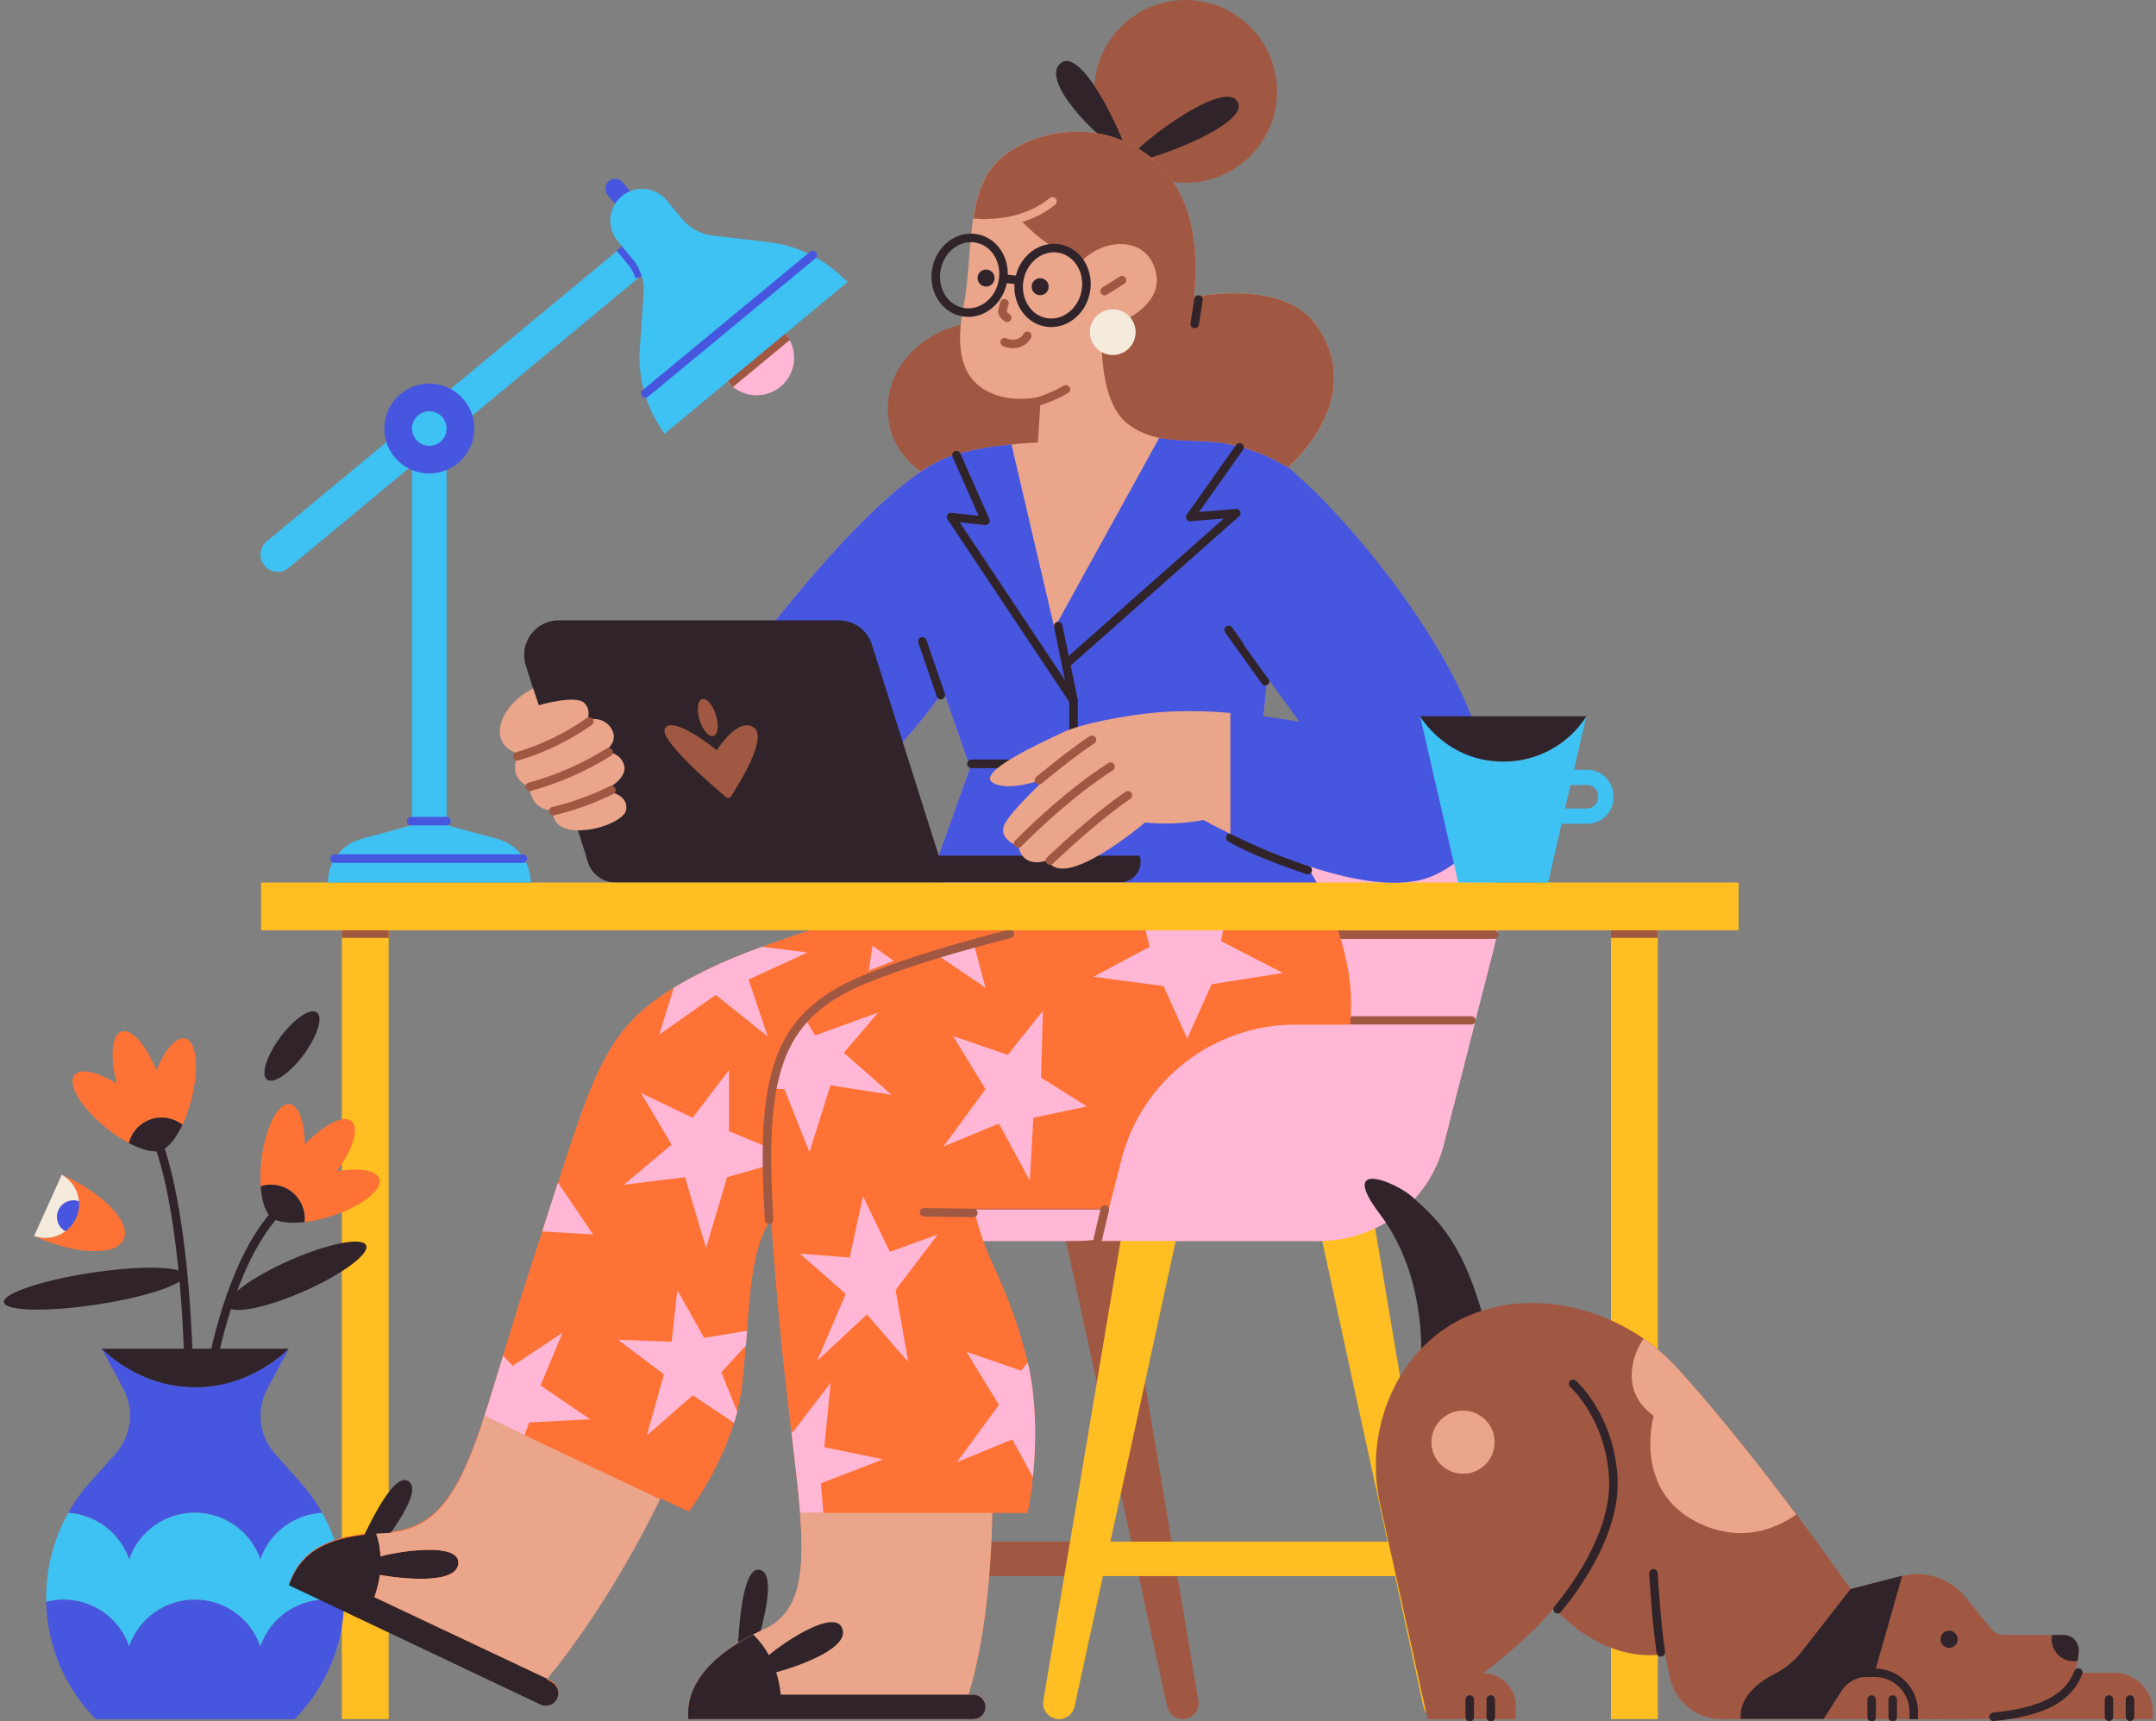 <?xml version="1.0" encoding="UTF-8"?>
<svg width="253px" height="202px" viewBox="0 0 253 202" version="1.1" xmlns="http://www.w3.org/2000/svg" xmlns:xlink="http://www.w3.org/1999/xlink">
    <rect x="0" y="0" width="253" height="202" fill="#808080" stroke="none"/>
    <title>illustration</title>
    <g id="illustration" stroke="none" stroke-width="1" fill="none" fill-rule="evenodd">
        <g id="wfh_1">
            <rect id="Rectangle" fill="#FFBE21" fill-rule="nonzero" x="40.111" y="108.294" width="5.5" height="93.482"></rect>
            <line x1="45.613" y1="109.579" x2="40.111" y2="109.579" id="Path" stroke="#A15842"></line>
            <path d="M15.152,183.018 C16.294,179.743 19.383,177.549 22.852,177.549 C26.32,177.549 29.409,179.743 30.551,183.018 C31.638,179.898 34.501,177.743 37.8,177.561 C37.08,176.277 36.222,175.076 35.243,173.978 L32.282,170.647 C30.396,168.528 30.038,165.455 31.386,162.959 L33.899,158.29 L33.899,158.29 C33.193,159 29.115,162.818 22.925,162.818 C16.736,162.818 12.657,159 11.952,158.29 L11.941,158.29 L14.456,162.959 C15.798,165.461 15.429,168.535 13.533,170.647 L10.575,173.964 C9.593,175.062 8.733,176.264 8.011,177.547 C11.273,177.774 14.084,179.928 15.152,183.018 L15.152,183.018 Z" id="Path" fill="#4756DF" fill-rule="nonzero"></path>
            <path d="M38.25,187.737 C34.781,187.737 31.691,189.933 30.551,193.21 C29.411,189.933 26.321,187.736 22.852,187.736 C19.382,187.736 16.292,189.933 15.152,193.21 C13.756,189.204 9.523,186.937 5.415,187.994 C5.529,193.162 7.611,198.092 11.238,201.776 L34.571,201.776 C38.189,198.1 40.272,193.183 40.393,188.026 C39.695,187.834 38.974,187.737 38.25,187.737 Z" id="Path" fill="#4756DF" fill-rule="nonzero"></path>
            <path d="M22.908,162.827 C29.097,162.827 33.175,159.009 33.881,158.299 L11.934,158.299 C12.64,159.002 16.718,162.827 22.908,162.827 Z" id="Path" fill="#30242A" fill-rule="nonzero"></path>
            <path d="M15.152,193.21 C16.292,189.933 19.382,187.736 22.852,187.736 C26.321,187.736 29.411,189.933 30.551,193.21 C31.96,189.159 36.267,186.892 40.404,188.026 C40.496,184.367 39.598,180.751 37.804,177.561 C34.506,177.743 31.643,179.898 30.555,183.018 C29.413,179.743 26.324,177.549 22.856,177.549 C19.388,177.549 16.299,179.743 15.157,183.018 C14.082,179.936 11.272,177.791 8.015,177.567 C6.229,180.747 5.333,184.349 5.42,187.994 C9.528,186.937 13.761,189.204 15.157,193.21 L15.152,193.21 Z" id="Path" fill="#3EC1F3" fill-rule="nonzero"></path>
            <path d="M24.533,162.187 C24.981,159.446 27.017,148.58 32.136,142.674" id="Path" stroke="#30242A" stroke-linecap="round"></path>
            <path d="M22.171,162.265 C22.137,159.152 21.817,143.868 18.778,134.749" id="Path" stroke="#30242A" stroke-linecap="round"></path>
            <ellipse id="Oval" fill="#30242A" fill-rule="nonzero" transform="translate(34.836, 149.742) rotate(-23.75) translate(-34.836, -149.742) " cx="34.836" cy="149.742" rx="8.879" ry="1.998"></ellipse>
            <ellipse id="Oval" fill="#30242A" fill-rule="nonzero" transform="translate(34.26, 122.767) rotate(-53.51) translate(-34.26, -122.767) " cx="34.26" cy="122.767" rx="4.913" ry="1.713"></ellipse>
            <ellipse id="Oval" fill="#30242A" fill-rule="nonzero" transform="translate(11.052, 151.25) rotate(-8.6) translate(-11.052, -151.25) " cx="11.052" cy="151.25" rx="10.716" ry="1.892"></ellipse>
            <path d="M7.247,137.857 L7.247,137.873 C9.039,138.875 9.769,141.081 8.927,142.954 C8.086,144.827 5.953,145.747 4.013,145.073 L4.013,145.086 C8.918,147.29 13.623,147.458 14.518,145.462 C15.414,143.467 12.154,140.061 7.247,137.857 Z" id="Path" fill="#FF7235" fill-rule="nonzero"></path>
            <path d="M21.747,121.885 C20.704,121.614 19.347,123.193 18.355,125.636 C17.161,122.669 15.43,120.683 14.263,121.068 C13.096,121.453 12.888,124.078 13.697,127.173 C11.444,125.802 9.415,125.341 8.736,126.181 C7.872,127.251 9.538,130.028 12.458,132.386 C13.289,133.063 14.183,133.658 15.128,134.164 C15.455,132.865 16.417,131.819 17.685,131.385 C18.953,130.951 20.354,131.188 21.409,132.014 C21.847,131.072 22.196,130.092 22.453,129.085 C23.396,125.455 23.08,122.23 21.747,121.885 Z" id="Path" fill="#FF7235" fill-rule="nonzero"></path>
            <path d="M44.514,138.37 C44.191,137.34 42.133,137.026 39.536,137.474 C41.421,134.892 42.192,132.373 41.249,131.587 C40.306,130.801 37.966,132.012 35.767,134.334 C35.74,131.696 35.057,129.73 33.986,129.598 C32.622,129.43 31.144,132.314 30.687,136.036 C30.552,137.101 30.519,138.175 30.589,139.246 C31.865,138.834 33.263,139.097 34.303,139.944 C35.343,140.791 35.884,142.107 35.74,143.44 C36.771,143.31 37.788,143.085 38.779,142.768 C42.355,141.655 44.924,139.682 44.514,138.37 Z" id="Path" fill="#FF7235" fill-rule="nonzero"></path>
            <path d="M34.333,139.967 C33.292,139.098 31.879,138.824 30.589,139.239 C30.717,141.01 31.164,142.374 31.839,142.869 C32.468,143.451 33.923,143.646 35.735,143.433 C35.879,142.116 35.352,140.814 34.333,139.967 L34.333,139.967 Z" id="Path" fill="#30242A" fill-rule="nonzero"></path>
            <path d="M17.725,131.372 C16.438,131.796 15.458,132.85 15.128,134.164 C16.695,134.993 18.088,135.329 18.872,135.024 C19.698,134.8 20.632,133.665 21.409,132.014 C20.367,131.196 18.983,130.955 17.725,131.372 L17.725,131.372 Z" id="Path" fill="#30242A" fill-rule="nonzero"></path>
            <path d="M7.684,144.506 C6.811,144.019 6.456,142.945 6.868,142.034 C7.279,141.123 8.32,140.679 9.262,141.013 C9.156,139.697 8.4,138.521 7.247,137.877 L4.006,145.073 C5.25,145.507 6.628,145.295 7.684,144.506 Z" id="Path" fill="#F5EBDD" fill-rule="nonzero"></path>
            <path d="M6.859,142.036 C6.455,142.947 6.812,144.016 7.684,144.499 C8.778,143.686 9.375,142.365 9.262,141.006 C8.315,140.669 7.268,141.117 6.859,142.036 Z" id="Path" fill="#4856DF" fill-rule="nonzero"></path>
            <path d="M154.857,145.651 L97.901,145.651 L98.864,141.83 L123.865,141.83 L133.401,104.538 C136.073,94.089 145.487,86.779 156.272,86.779 L156.272,86.779 C169.102,86.779 178.49,98.873 175.308,111.302 L169.416,134.343 C167.715,140.995 161.723,145.649 154.857,145.651 Z" id="Path" fill="#FFB7D5" fill-rule="nonzero"></path>
            <polygon id="Rectangle" fill="#A15842" fill-rule="nonzero" transform="translate(116.492, 182.965) rotate(-90) translate(-116.492, -182.965) " points="114.469 164.815 118.514 164.815 118.514 201.114 114.469 201.114"></polygon>
            <path d="M140.621,199.604 L131.179,143.404 L101.802,143.404 L92.36,199.604 C92.27,200.145 92.422,200.698 92.777,201.117 C93.132,201.535 93.652,201.776 94.201,201.776 L94.201,201.776 C95.078,201.775 95.837,201.164 96.024,200.307 L108.39,143.404 L124.6,143.404 L136.961,200.307 C137.148,201.164 137.907,201.776 138.784,201.776 L138.784,201.776 C139.332,201.775 139.852,201.533 140.205,201.115 C140.559,200.697 140.711,200.144 140.621,199.604 Z" id="Path" fill="#A15842" fill-rule="nonzero"></path>
            <polygon id="Rectangle" fill="#FFBE21" fill-rule="nonzero" transform="translate(146.563, 182.965) rotate(-90) translate(-146.563, -182.965) " points="144.541 164.815 148.585 164.815 148.585 201.114 144.541 201.114"></polygon>
            <path d="M170.692,199.604 L161.242,143.404 L131.876,143.404 L122.434,199.604 C122.344,200.145 122.496,200.698 122.851,201.117 C123.205,201.535 123.726,201.776 124.275,201.776 L124.275,201.776 C125.152,201.776 125.91,201.164 126.095,200.307 L138.457,143.404 L154.669,143.404 L167.031,200.307 C167.217,201.165 167.977,201.777 168.856,201.776 L168.856,201.776 C169.404,201.775 169.923,201.533 170.277,201.115 C170.63,200.697 170.782,200.144 170.692,199.604 L170.692,199.604 Z" id="Path" fill="#FFBE21" fill-rule="nonzero"></path>
            <path d="M141.022,134.343 L144.623,120.259 L120.757,120.259 C111.129,120.259 102.726,126.784 100.339,136.11 L97.901,145.651 L126.461,145.651 C133.327,145.65 139.32,140.996 141.022,134.343 Z" id="Path" fill="#FFB7D5" fill-rule="nonzero"></path>
            <line x1="99.453" y1="141.456" x2="129.753" y2="141.456" id="Path" stroke="#A15842" stroke-linecap="round" stroke-linejoin="round"></line>
            <line x1="123.972" y1="141.315" x2="129.282" y2="120.555" id="Path" stroke="#A15842" stroke-linecap="round" stroke-linejoin="round"></line>
            <line x1="172.663" y1="119.778" x2="158.33" y2="119.778" id="Path" stroke="#A15842" stroke-linecap="round" stroke-linejoin="round"></line>
            <line x1="175.35" y1="109.7" x2="156.987" y2="109.7" id="Path" stroke="#A15842" stroke-linecap="round" stroke-linejoin="round"></line>
            <path d="M108.46,105.15 C108.46,105.15 90.492,110.043 82.86,113.861 C70.277,120.152 70.319,124.304 62.647,147.547 C55.563,169.028 54.784,179.44 45.013,179.852 C37.554,180.165 35.108,182.606 33.899,185.952 L63.417,199.958 C64.12,200.29 64.959,200.017 65.332,199.335 L65.332,199.335 C65.712,198.637 65.467,197.763 64.779,197.364 L64.159,197.006 C66.902,193.683 72.194,186.601 77.47,175.845 L80.829,177.413 C80.829,177.413 86.255,170.361 87.115,162.361 C88.235,152.031 87.563,145.068 92.282,141.026 L147.305,105.141 L108.46,105.15 Z" id="Path" fill="#FF7235" fill-rule="nonzero"></path>
            <path d="M42.113,181.511 C42.698,180.295 45.945,172.887 47.813,173.783 C50.242,174.947 43.936,182.385 43.936,182.385 L42.113,181.511 Z" id="Path" fill="#30242A" fill-rule="nonzero"></path>
            <path d="M33.897,186.057 L63.415,200.061 C64.125,200.399 64.976,200.117 65.342,199.42 C65.708,198.724 65.459,197.862 64.777,197.47 L64.156,197.111 L64.219,197.035 L43.929,187.457 C44.233,186.615 44.447,185.742 44.565,184.855 C47.602,185.381 53.747,185.947 53.779,183.415 C53.812,181.054 47.1,182.002 44.648,182.669 C44.595,181.762 44.419,180.866 44.124,180.006 C37.359,180.472 35.057,182.846 33.897,186.057 Z" id="Path" fill="#30242A" fill-rule="nonzero"></path>
            <path d="M82.86,113.861 C81.447,114.567 80.195,115.245 79.073,115.926 L77.351,121.442 L83.98,116.773 L90.092,121.646 L87.839,114.965 L94.761,111.794 L89.411,111.122 C87.18,111.918 84.994,112.833 82.86,113.861 L82.86,113.861 Z" id="Path" fill="#FFB7D5" fill-rule="nonzero"></path>
            <polygon id="Path" fill="#FFB7D5" fill-rule="nonzero" points="102.391 110.99 101.943 113.908 104.863 112.786"></polygon>
            <polygon id="Path" fill="#FFB7D5" fill-rule="nonzero" points="85.548 125.587 81.281 131.201 75.217 128.283 78.809 134.346 73.195 139.062 80.381 138.164 82.854 146.475 85.324 138.164 93.184 135.918 85.548 132.774"></polygon>
            <path d="M61.563,168.455 L62.087,166.959 L69.253,166.578 L63.431,162.614 L66.024,156.404 L60.159,160.315 L59.039,159.105 C58.143,162.055 57.351,164.682 56.576,166.99 L56.612,166.99 C56.697,166.737 56.782,166.482 56.867,166.222 L61.563,168.455 Z" id="Path" fill="#FFB7D5" fill-rule="nonzero"></path>
            <path d="M61.563,168.455 L56.86,166.231 C56.775,166.491 56.69,166.746 56.605,166.999 C53.763,175.465 51.174,179.697 45.018,179.957 C44.715,179.957 44.424,179.986 44.138,180.006 C44.433,180.866 44.609,181.762 44.662,182.669 C47.125,181.997 53.826,181.054 53.792,183.415 C53.756,185.947 47.616,185.381 44.579,184.855 C44.458,185.742 44.242,186.615 43.936,187.457 L64.226,197.035 C66.985,193.676 72.232,186.631 77.468,175.964 L61.563,168.455 Z" id="Path" fill="#EAA58B" fill-rule="nonzero"></path>
            <path d="M79.483,151.415 L78.811,157.479 L72.523,157.255 L77.913,161.3 L75.898,168.486 L81.293,163.768 L86.141,167.002 C86.275,166.573 86.399,166.139 86.511,165.7 L84.652,161.071 L87.532,157.916 C87.579,157.329 87.624,156.752 87.666,156.189 L82.636,157.029 L79.483,151.415 Z" id="Path" fill="#FFB7D5" fill-rule="nonzero"></path>
            <path d="M65.475,138.809 C64.909,140.56 64.3,142.462 63.628,144.529 L69.603,144.894 L65.475,138.809 Z" id="Path" fill="#FFB7D5" fill-rule="nonzero"></path>
            <path d="M86.573,193.519 C86.667,192.175 86.961,184.091 89.026,184.237 C91.713,184.425 88.589,193.66 88.589,193.66 L86.573,193.519 Z" id="Path" fill="#30242A" fill-rule="nonzero"></path>
            <path d="M136.31,105.479 C136.31,105.479 113.85,109.644 101.497,114.809 C89.026,120.024 89.146,129.287 91.39,154.447 C93.406,176.972 97.007,187.909 89.599,191.277 C82.804,194.368 80.444,198.242 80.766,201.785 L114.213,201.785 C114.594,201.785 114.959,201.634 115.228,201.365 C115.497,201.095 115.648,200.73 115.648,200.35 L115.648,200.35 C115.648,199.557 115.006,198.914 114.213,198.914 L113.649,198.914 C114.703,195.463 116.233,188.727 116.443,177.579 L120.591,177.579 C120.591,177.579 122.723,167.725 120.367,158.937 C117.904,149.731 115.651,148.159 114.305,141.87 L134.431,141.87 C149.8,141.87 161.304,127.654 157.961,112.654 C156.917,107.967 155.403,105.488 155.403,105.488 L136.31,105.479 Z" id="Path" fill="#FF7235" fill-rule="nonzero"></path>
            <polygon id="Path" fill="#FFB7D5" fill-rule="nonzero" points="122.385 118.625 118.262 123.811 111.841 121.605 115.646 127.833 110.706 134.572 117.218 131.876 120.848 138.567 121.26 131.201 127.549 129.856 122.161 126.485"></polygon>
            <path d="M113.413,158.662 L117.22,164.89 L112.28,171.628 L118.793,168.941 L121.207,173.391 C121.561,169.933 121.735,164.818 120.607,159.907 L119.836,160.877 L113.413,158.662 Z" id="Path" fill="#FFB7D5" fill-rule="nonzero"></path>
            <path d="M96.622,177.57 L96.333,174.098 L103.625,171.286 L96.723,169.855 L97.484,162.279 L93.005,168.139 L92.871,168.083 C93.301,171.7 93.677,174.86 93.887,177.594 L93.887,177.57 L96.622,177.57 Z" id="Path" fill="#FFB7D5" fill-rule="nonzero"></path>
            <path d="M114.213,198.905 L113.649,198.905 C114.703,195.454 116.233,188.718 116.443,177.57 L93.881,177.57 L93.881,177.59 C93.899,177.814 93.914,178.038 93.93,178.262 C93.93,178.282 93.93,178.304 93.93,178.324 C94.398,185.323 93.634,189.416 89.59,191.255 C82.795,194.345 80.435,198.22 80.757,201.763 L114.213,201.763 C115.006,201.763 115.648,201.12 115.648,200.327 C115.648,199.534 115.006,198.892 114.213,198.892 L114.213,198.905 Z" id="Path" fill="#EAA58B" fill-rule="nonzero"></path>
            <polygon id="Path" fill="#FFB7D5" fill-rule="nonzero" points="144.159 106.059 133.842 106.973 134.917 111.12 128.317 114.641 136.538 115.74 139.32 121.901 142.179 115.521 150.542 114.199 143.279 110.46"></polygon>
            <path d="M94.985,135.244 L97.448,127.383 L104.635,128.503 L99.02,123.563 L103.051,118.846 L95.641,121.534 L94.456,119.502 C92.55,121.661 91.399,124.342 90.784,127.789 L92.047,127.829 L94.985,135.244 Z" id="Path" fill="#FFB7D5" fill-rule="nonzero"></path>
            <path d="M114.213,110.585 C112.697,111.006 111.187,111.447 109.714,111.902 L115.651,115.933 L114.213,110.585 Z" id="Path" fill="#FFB7D5" fill-rule="nonzero"></path>
            <polygon id="Path" fill="#FFB7D5" fill-rule="nonzero" points="104.417 146.923 101.273 140.41 99.701 147.597 93.863 147.149 99.251 151.865 95.883 159.726 101.73 154.275 106.576 159.862 105.092 151.415 110.032 144.903"></polygon>
            <path d="M91.086,196.278 C94.055,195.459 99.851,193.349 98.803,191.045 C97.827,188.895 92.161,192.612 90.228,194.267 C89.74,193.372 89.117,192.558 88.381,191.853 C82.518,194.838 80.46,198.453 80.766,201.776 L114.213,201.776 C115.006,201.776 115.648,201.133 115.648,200.341 L115.648,200.341 C115.648,199.548 115.006,198.905 114.213,198.905 L91.617,198.905 C91.533,198.013 91.355,197.133 91.086,196.278 L91.086,196.278 Z" id="Path" fill="#30242A" fill-rule="nonzero"></path>
            <line x1="114.213" y1="142.365" x2="108.431" y2="142.285" id="Path" stroke="#A15842" stroke-linecap="round"></line>
            <path d="M118.513,109.604 C112.522,111.131 106.119,113.006 101.269,115.03 C90.922,119.364 89.245,126.476 90.251,143.156" id="Path" stroke="#A15842" stroke-linecap="round"></path>
            <rect id="Rectangle" fill="#FFBE21" fill-rule="nonzero" x="189.038" y="108.294" width="5.5" height="93.482"></rect>
            <line x1="194.538" y1="109.579" x2="189.038" y2="109.579" id="Path" stroke="#A15842"></line>
            <path d="M114.748,37.999 C111.613,37.551 104.431,40.922 104.193,47.584 C103.956,54.247 109.904,56.388 110.856,56.865 L124.658,54.721 L125.61,39.493 L114.748,37.999 Z" id="Path" fill="#A15842" fill-rule="nonzero"></path>
            <circle id="Oval" fill="#A15842" fill-rule="nonzero" cx="139.131" cy="10.727" r="10.727"></circle>
            <path d="M132.173,18.104 C132.827,18.406 127.32,5.339 124.51,7.377 C121.865,9.301 128.852,16.572 132.173,18.104 Z" id="Path" fill="#30242A" fill-rule="nonzero"></path>
            <path d="M132.478,18.903 C133.078,19.62 147.129,14.704 145.185,11.869 C143.326,9.142 131.878,18.184 132.478,18.903 Z" id="Path" fill="#30242A" fill-rule="nonzero"></path>
            <path d="M151.13,54.842 C151.13,54.842 160.563,46.982 154.49,38.223 C150.624,32.64 140.115,34.864 140.115,34.864 C140.37,31.798 141.203,22.966 134.561,18.113 C127.918,13.26 119.491,15.815 116.421,19.645 C113.351,23.474 114.123,30.629 113.102,35.737 C112.081,40.846 112.762,44.319 115.91,45.954 C118.775,47.441 122.145,46.543 122.145,46.543 L121.787,51.933 C121.787,51.933 115.292,52.177 111.313,53.617 C101.723,57.089 84.876,80.894 84.876,80.894 C74.321,80.446 64.438,79.998 64.438,79.998 L69.605,95.271 C69.605,95.271 82.63,99.538 92.062,97.063 C101.632,94.557 110.704,81.118 110.704,81.118 L113.839,90.101 L108.448,105.147 L155.388,105.147 L147.527,91.222 C148.887,78.874 151.13,54.842 151.13,54.842 Z" id="Path" fill="#EAA58B" fill-rule="nonzero"></path>
            <path d="M136.048,51.373 L123.731,73.708 L118.692,52.157 C116.477,52.381 113.525,52.816 111.335,53.608 C101.723,57.089 84.876,80.894 84.876,80.894 C74.321,80.446 64.438,79.998 64.438,79.998 L69.605,95.271 C69.605,95.271 82.63,99.538 92.062,97.063 C101.632,94.557 110.704,81.118 110.704,81.118 L113.839,90.101 L108.448,105.147 L155.388,105.147 L147.527,91.225 C148.871,78.872 151.11,54.84 151.11,54.84 C149.031,53.574 146.754,52.666 144.374,52.153 C141.693,51.548 138.746,51.909 136.048,51.373 Z" id="Path" fill="#4756DF" fill-rule="nonzero"></path>
            <path d="M72.261,103.578 L111.156,103.578 L102.312,75.647 C101.779,73.958 100.212,72.81 98.44,72.81 L65.569,72.81 C64.274,72.809 63.056,73.426 62.291,74.472 C61.525,75.517 61.305,76.865 61.697,78.099 L69.007,101.197 C69.457,102.615 70.773,103.578 72.261,103.578 Z" id="Path" fill="#30242A" fill-rule="nonzero"></path>
            <path d="M78.057,85.445 C79.089,84.034 83.772,87.76 84.117,88.067 C84.296,87.76 86.735,84.036 88.522,85.445 C90.074,86.667 86.663,92.129 85.756,93.522 C85.679,93.608 85.57,93.657 85.455,93.657 C85.34,93.657 85.23,93.608 85.154,93.522 C83.499,92.129 77.161,86.667 78.057,85.445 Z" id="Path" fill="#A15842" fill-rule="nonzero"></path>
            <ellipse id="Oval" fill="#A15842" fill-rule="nonzero" transform="translate(83.056, 84.223) rotate(-17.3) translate(-83.056, -84.223) " cx="83.056" cy="84.223" rx="1" ry="2.269"></ellipse>
            <path d="M133.741,100.433 C133.969,101.166 133.836,101.964 133.382,102.582 C132.927,103.201 132.206,103.567 131.439,103.569 L72.261,103.569 C70.773,103.569 69.457,102.606 69.007,101.188 L68.765,100.424 L133.741,100.433 Z" id="Path" fill="#30242A" fill-rule="nonzero"></path>
            <rect id="Rectangle" fill="#FFBE21" fill-rule="nonzero" x="30.634" y="103.578" width="173.382" height="5.614"></rect>
            <path d="M169.414,134.343 L173.015,120.259 L152.008,120.259 C142.382,120.26 133.979,126.784 131.593,136.11 L129.152,145.651 L154.85,145.651 C161.717,145.65 167.711,140.996 169.414,134.343 Z" id="Path" fill="#FFB7D5" fill-rule="nonzero"></path>
            <line x1="129.65" y1="141.958" x2="128.819" y2="145.469" id="Path" stroke="#A15842" stroke-linecap="round" stroke-linejoin="round"></line>
            <path d="M62.566,80.807 C59.953,82.112 58.647,84.289 58.647,85.814 C58.647,88.04 60.914,88.459 60.914,88.459 C60.914,88.459 59.223,91.117 62.163,92.365 C62.163,92.365 62.163,95.101 64.902,95.101 C64.902,95.101 64.539,97.235 67.397,97.437 C70.254,97.639 73.195,96.147 73.443,95.182 C73.728,94.042 72.96,93.088 70.886,92.786 C70.886,92.786 73.685,91.478 73.242,89.827 C72.798,88.177 70.906,88.215 70.906,88.215 C70.906,88.215 72.718,87.129 71.75,85.528 C70.783,83.926 68.933,84.482 68.933,84.482 C68.933,84.482 69.417,83.362 68.57,82.509 C67.563,81.501 63.229,82.773 63.229,82.773 L62.566,80.807 Z" id="Path" fill="#EAA58A" fill-rule="nonzero"></path>
            <path d="M64.922,95.206 C67.28,94.641 69.568,93.815 71.744,92.743" id="Path" stroke="#A15842" stroke-linecap="round"></path>
            <path d="M62.156,92.351 C65.426,91.455 68.548,90.087 71.423,88.291" id="Path" stroke="#A15842" stroke-linecap="round"></path>
            <path d="M60.69,88.777 C63.719,87.881 66.582,86.494 69.164,84.672" id="Path" stroke="#A15842" stroke-linecap="round"></path>
            <path d="M154.501,38.223 C150.636,32.64 140.126,34.864 140.126,34.864 C140.381,31.798 141.214,22.966 134.572,18.113 C127.93,13.26 119.502,15.815 116.432,19.645 C115.183,21.212 114.571,23.322 114.215,25.624 C116.253,25.967 119.243,25.266 119.243,25.266 C123.33,29.863 126.991,30.593 126.991,30.593 C129.851,27.734 134.867,27.828 135.683,32.161 C136.529,36.66 129.343,38.682 129.343,38.682 C129.343,38.682 128.671,46.767 132.254,49.687 C133.354,50.559 134.654,51.142 136.036,51.382 C138.724,51.918 141.682,51.557 144.383,52.157 C146.763,52.67 149.04,53.579 151.119,54.845 C151.94,54.122 152.69,53.322 153.359,52.457 C155.715,49.47 158.532,44.046 154.501,38.223 Z" id="Path" fill="#A15842" fill-rule="nonzero"></path>
            <path d="M123.507,23.626 C122.163,24.746 120.595,25.418 118.79,25.866" id="Path" stroke="#EAA58B" stroke-linecap="round"></path>
            <path d="M122.071,47.047 C123.114,46.699 124.12,46.249 125.074,45.703" id="Path" stroke="#A15842" stroke-linecap="round"></path>
            <line x1="129.618" y1="34.165" x2="131.661" y2="32.889" id="Path" stroke="#A15842" stroke-linecap="round"></line>
            <path d="M117.899,40.16 C118.322,40.422 119.915,40.626 120.546,39.41" id="Path" stroke="#A15842" stroke-linecap="round"></path>
            <circle id="Oval" fill="#30242A" fill-rule="nonzero" cx="122.06" cy="33.648" r="1"></circle>
            <circle id="Oval" fill="#30242A" fill-rule="nonzero" cx="115.711" cy="32.634" r="1"></circle>
            <path d="M117.868,35.592 C117.715,36.073 117.583,36.597 117.671,36.772 C117.791,36.993 117.973,37.175 118.195,37.294" id="Path" stroke="#A15842" stroke-linecap="round"></path>
            <circle id="Oval" fill="#F5EBDD" fill-rule="nonzero" cx="130.579" cy="38.987" r="2.683"></circle>
            <ellipse id="Oval" stroke="#30242A" stroke-linecap="round" transform="translate(113.784, 32.308) rotate(-78.99) translate(-113.784, -32.308) " cx="113.784" cy="32.308" rx="4.401" ry="3.962"></ellipse>
            <ellipse id="Oval" stroke="#30242A" stroke-linecap="round" transform="translate(123.514, 33.501) rotate(-78.99) translate(-123.514, -33.501) " cx="123.514" cy="33.501" rx="4.401" ry="3.962"></ellipse>
            <line x1="117.856" y1="32.703" x2="119.404" y2="32.869" id="Path" stroke="#30242A" stroke-linecap="round"></line>
            <line x1="140.639" y1="35.16" x2="140.193" y2="38.026" id="Path" stroke="#30242A" stroke-linecap="round"></line>
            <line x1="108.236" y1="75.28" x2="110.404" y2="81.588" id="Path" stroke="#30242A" stroke-linecap="round" stroke-linejoin="round"></line>
            <line x1="119.688" y1="89.653" x2="113.989" y2="89.653" id="Path" stroke="#30242A" stroke-linecap="round" stroke-linejoin="round"></line>
            <polyline id="Path" stroke="#30242A" stroke-linecap="round" stroke-linejoin="round" points="124.181 73.484 125.977 82.242 125.977 90.327"></polyline>
            <polyline id="Path" stroke="#30242A" stroke-linecap="round" stroke-linejoin="round" points="112.235 53.414 115.646 61.131 111.604 60.683 125.977 82.242"></polyline>
            <polyline id="Path" stroke="#30242A" stroke-linecap="round" stroke-linejoin="round" points="145.467 52.495 139.678 60.683 145.068 60.233 125.303 77.75"></polyline>
            <line x1="148.477" y1="79.949" x2="144.17" y2="73.934" id="Path" stroke="#30242A" stroke-linecap="round" stroke-linejoin="round"></line>
            <path d="M153.46,102.12 C151.115,101.338 146.907,99.829 144.37,98.313" id="Path" stroke="#30242A" stroke-linecap="round" stroke-linejoin="round"></path>
            <circle id="Oval" fill="#FFB7D5" fill-rule="nonzero" cx="88.784" cy="41.99" r="4.405"></circle>
            <path d="M71.474,22.495 L75.42,22.495 C76.058,22.495 76.575,23.013 76.575,23.651 C76.575,24.289 76.058,24.807 75.42,24.807 L71.474,24.807 C70.835,24.807 70.318,24.289 70.318,23.651 C70.318,23.013 70.835,22.495 71.474,22.495 Z" id="Rectangle" fill="#4756DF" fill-rule="nonzero" transform="translate(73.447, 23.651) rotate(50.33) translate(-73.447, -23.651) "></path>
            <path d="M80.231,28.217 L77.651,25.104 L31.279,63.556 C30.437,64.255 30.32,65.504 31.019,66.346 L31.07,66.409 C31.406,66.813 31.888,67.068 32.411,67.117 C32.934,67.165 33.454,67.004 33.859,66.669 L48.357,54.643 L48.357,96.841 L52.404,96.841 L52.404,51.284 L80.231,28.217 Z" id="Path" fill="#3EC1F3" fill-rule="nonzero"></path>
            <path d="M72.758,29.113 L74.05,30.681 C74.5,31.225 74.842,31.849 75.058,32.522" id="Path" stroke="#4756DF"></path>
            <circle id="Oval" fill="#4756DF" fill-rule="nonzero" cx="50.379" cy="50.298" r="5.278"></circle>
            <circle id="Oval" fill="#3EC1F3" fill-rule="nonzero" cx="50.379" cy="50.298" r="2.029"></circle>
            <line x1="92.4" y1="39.489" x2="85.648" y2="45.069" id="Path" stroke="#A15842"></line>
            <path d="M83.653,27.653 C82.233,27.486 80.932,26.779 80.021,25.678 L78.229,23.512 C76.911,21.925 74.555,21.705 72.966,23.022 L72.966,23.022 C72.204,23.654 71.723,24.564 71.631,25.55 C71.539,26.537 71.843,27.52 72.476,28.282 L74.267,30.455 C75.175,31.552 75.627,32.957 75.528,34.378 L75.08,40.926 C74.858,44.13 75.672,47.321 77.4,50.027 L77.974,50.923 L99.457,33.104 L98.687,32.38 C96.348,30.181 93.365,28.79 90.177,28.414 L83.653,27.653 Z" id="Path" fill="#3EC1F3" fill-rule="nonzero"></path>
            <path d="M52.404,96.841 L48.357,96.841 L42.375,98.472 C40.073,99.1 38.476,101.191 38.476,103.578 L62.282,103.578 C62.282,101.191 60.684,99.099 58.381,98.472 L52.404,96.841 Z" id="Path" fill="#3EC1F3" fill-rule="nonzero"></path>
            <line x1="95.381" y1="29.935" x2="75.721" y2="46.185" id="Path" stroke="#4756DF" stroke-linecap="round"></line>
            <line x1="48.258" y1="96.378" x2="52.404" y2="96.378" id="Path" stroke="#4756DF" stroke-linecap="round"></line>
            <line x1="39.262" y1="100.778" x2="61.361" y2="100.778" id="Path" stroke="#4756DF" stroke-linecap="round"></line>
            <path d="M166.63,161.351 C167.078,157.544 166.854,148.999 161.914,142.486 C156.973,135.974 163.705,138.679 165.721,140.471 C168.945,143.337 171.785,146.085 174.255,155.294 L166.63,161.351 Z" id="Path" fill="#30242A" fill-rule="nonzero"></path>
            <path d="M226.283,201.776 L252.648,201.776 L252.648,200.914 C252.647,198.383 250.595,196.332 248.064,196.332 L226.146,196.332 L226.283,201.776 Z" id="Path" fill="#A15842" fill-rule="nonzero"></path>
            <path d="M161.967,176.604 L167.528,201.776 L177.861,201.776 L177.861,200.208 C177.861,198.104 176.158,196.396 174.054,196.39 L174.054,196.39 C174.054,196.39 179.218,192.518 182.362,188.7 C182.362,188.7 187.753,195.268 195.389,194.144 L195.942,196.831 C196.535,199.706 199.064,201.771 202,201.776 L227.044,201.776 C238.152,201.776 243.616,200.081 243.93,193.757 C243.949,193.269 243.769,192.795 243.431,192.443 C243.093,192.091 242.626,191.893 242.138,191.893 L235.146,191.893 C234.562,191.894 234.01,191.629 233.644,191.174 L230.667,187.482 C228.866,185.25 225.929,184.273 223.15,184.98 L217.163,186.51 C217.163,186.51 206.557,171.268 196.95,160.682 C187.768,150.575 170.497,149.484 163.694,162.648 C161.507,166.956 160.896,171.893 161.967,176.604 Z" id="Path" fill="#A15842" fill-rule="nonzero"></path>
            <path d="M224.574,201.776 L224.574,200.914 C224.574,199.698 224.091,198.532 223.231,197.673 C222.371,196.814 221.205,196.331 219.99,196.332 L216.937,196.332" id="Path" stroke="#30242A"></path>
            <path d="M182.779,188.879 C184.346,187.013 189.696,180.145 189.313,173.427 C188.904,166.238 184.597,162.422 184.597,162.422" id="Path" stroke="#30242A" stroke-linecap="round"></path>
            <path d="M194.03,184.653 C194.03,184.653 194.316,189.967 194.892,193.936" id="Path" stroke="#30242A" stroke-linecap="round"></path>
            <line x1="172.47" y1="199.476" x2="172.47" y2="201.552" id="Path" stroke="#30242A" stroke-linecap="round"></line>
            <line x1="174.941" y1="199.476" x2="174.941" y2="201.552" id="Path" stroke="#30242A" stroke-linecap="round"></line>
            <line x1="219.634" y1="199.476" x2="219.634" y2="201.552" id="Path" stroke="#30242A" stroke-linecap="round"></line>
            <line x1="222.104" y1="199.476" x2="222.104" y2="201.552" id="Path" stroke="#30242A" stroke-linecap="round"></line>
            <circle id="Oval" fill="#30242A" fill-rule="nonzero" cx="228.728" cy="192.402" r="1.01"></circle>
            <polygon id="Path" fill="#30242A" fill-rule="nonzero" points="223.217 184.96 223.217 184.933 217.154 186.501 223.141 184.971"></polygon>
            <path d="M208.297,196.433 C206.542,197.328 204.06,199.082 204.266,201.738 L214.017,201.738 L216.066,198.506 C216.747,197.432 217.93,196.781 219.201,196.78 L219.853,196.78 L223.194,185.027 L223.145,184.976 L217.159,186.505 L211.428,193.846 C210.585,194.925 209.516,195.808 208.297,196.433 L208.297,196.433 Z" id="Path" fill="#30242A" fill-rule="nonzero"></path>
            <path d="M194.057,166.169 C194.057,166.169 191.345,175.556 200.103,179.101 C204.544,180.893 208.232,179.534 210.792,177.758 C206.925,172.607 201.807,166.05 196.948,160.693 C195.729,159.352 194.36,158.157 192.867,157.13 C191.542,158.935 190.091,163.401 194.057,166.169 Z" id="Path" fill="#EAA58B" fill-rule="nonzero"></path>
            <circle id="Oval" fill="#EAA58B" fill-rule="nonzero" cx="171.684" cy="169.27" r="3.706"></circle>
            <path d="M242.147,191.893 L240.803,191.893 C240.653,192.652 240.851,193.438 241.341,194.036 C241.831,194.634 242.563,194.982 243.336,194.984 C243.494,194.984 243.651,194.969 243.806,194.939 C243.875,194.548 243.919,194.153 243.939,193.757 C243.958,193.269 243.778,192.795 243.44,192.443 C243.102,192.091 242.635,191.893 242.147,191.893 Z" id="Path" fill="#30242A" fill-rule="nonzero"></path>
            <line x1="247.481" y1="199.476" x2="247.481" y2="201.501" id="Path" stroke="#30242A" stroke-linecap="round"></line>
            <line x1="249.951" y1="199.476" x2="249.951" y2="201.501" id="Path" stroke="#30242A" stroke-linecap="round"></line>
            <path d="M233.928,201.507 C239.419,200.954 242.693,199.467 243.883,196.303" id="Path" stroke="#30242A" stroke-linecap="round" stroke-linejoin="round"></path>
            <path d="M144.394,83.682 C141.631,83.435 138.852,83.404 136.084,83.59 C132.124,83.915 126.801,84.952 124.662,85.987 C122.524,87.021 114.334,90.674 116.54,91.899 C118.555,93.019 122.783,91.334 122.783,91.334 C122.783,91.334 118.564,95.213 117.839,96.837 C117.113,98.46 119.511,99.372 119.511,99.372 C120.143,102.144 122.969,100.953 122.969,100.953 C124.75,104.74 134.368,96.535 134.368,96.535 C136.656,96.772 138.967,96.675 141.228,96.246 C141.228,96.246 142.446,96.929 144.401,97.878 L144.394,83.682 Z" id="Path" fill="#EAA58A" fill-rule="nonzero"></path>
            <path d="M168.424,102.68 C186.391,94.145 160.346,62.257 151.13,54.842 L145.966,75.73 L152.479,84.712 C149.626,84.22 146.898,83.882 144.394,83.682 L144.394,97.878 C150.096,100.651 162.077,105.703 168.424,102.68 Z" id="Path" fill="#4756DF" fill-rule="nonzero"></path>
            <path d="M121.923,91.57 C123.518,90.251 126.165,88.119 128.14,86.833" id="Path" stroke="#A15842" stroke-linecap="round"></path>
            <path d="M130.317,89.984 C125.728,92.956 121.547,96.926 119.478,99.005" id="Path" stroke="#A15842" stroke-linecap="round"></path>
            <path d="M132.353,93.345 C129.217,95.498 125.578,98.761 123.202,101" id="Path" stroke="#A15842" stroke-linecap="round"></path>
            <path d="M186.257,92.138 C186.963,92.14 187.536,92.712 187.538,93.419 L187.538,93.61 C187.536,94.317 186.963,94.889 186.257,94.891 L179.657,94.891 L179.657,92.138 L186.257,92.138 M186.257,90.347 L178.107,90.347 C178.043,90.347 177.981,90.373 177.935,90.418 C177.89,90.464 177.865,90.526 177.865,90.591 L177.865,96.447 C177.865,96.581 177.974,96.689 178.107,96.689 L186.257,96.689 C187.073,96.689 187.855,96.364 188.432,95.787 C189.008,95.209 189.331,94.426 189.329,93.61 L189.329,93.413 C189.329,91.716 187.953,90.34 186.257,90.34 L186.257,90.347 Z" id="Shape" fill="#3EC1F3" fill-rule="nonzero"></path>
            <path d="M176.403,89.382 C169.729,89.382 166.646,84.063 166.646,84.063 L171.124,103.578 L181.668,103.578 L186.147,84.063 C184.032,87.396 180.35,89.406 176.403,89.382 L176.403,89.382 Z" id="Path" fill="#3EC1F3" fill-rule="nonzero"></path>
            <path d="M176.403,89.382 C180.355,89.411 184.043,87.4 186.16,84.063 L166.646,84.063 C166.646,84.063 169.729,89.382 176.403,89.382 Z" id="Path" fill="#30242A" fill-rule="nonzero"></path>
        </g>
    </g>
</svg>